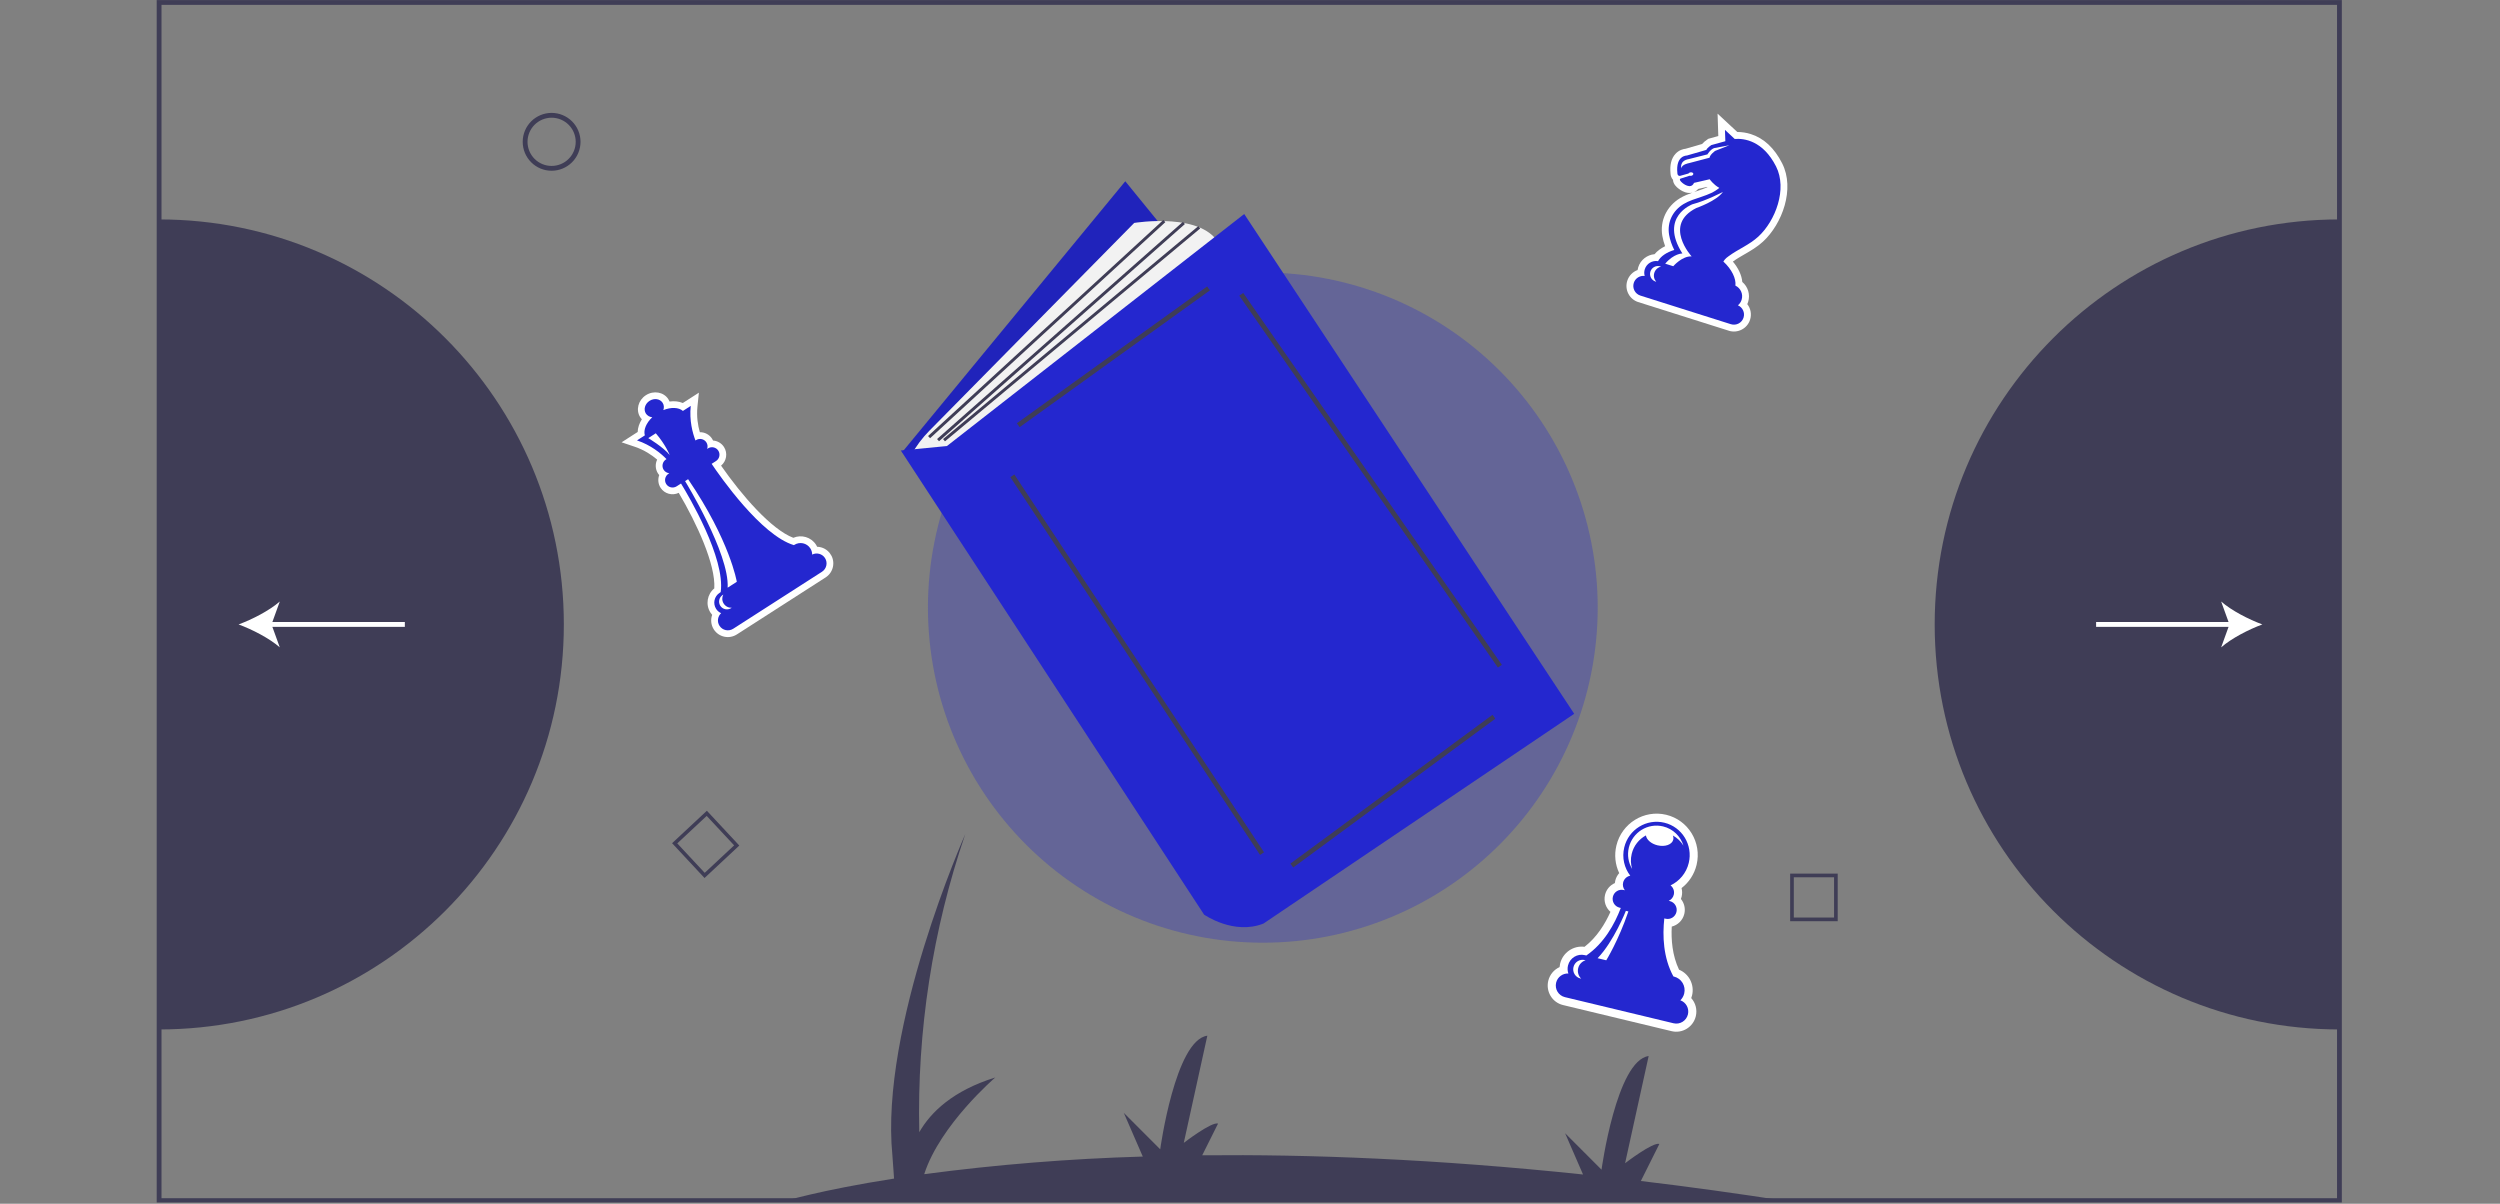 <?xml version="1.0" encoding="UTF-8"?>
<svg xmlns="http://www.w3.org/2000/svg" xmlns:xlink="http://www.w3.org/1999/xlink" width="1012.5pt" height="487.5pt" viewBox="0 0 1012.5 487.5" version="1.2">
<rect x="0" y="0" width="1012.5" height="487.5" fill="#808080" stroke="none"/>
<defs>
<clipPath id="clip1">
  <path d="M 63.461 0 L 948.445 0 L 948.445 487 L 63.461 487 Z M 63.461 0 "/>
</clipPath>
<clipPath id="clip2">
  <path d="M 658 46 L 724 46 L 724 135 L 658 135 Z M 658 46 "/>
</clipPath>
<clipPath id="clip3">
  <path d="M 681.652 41.602 L 733.113 57.875 L 708.25 136.496 L 656.793 120.223 Z M 681.652 41.602 "/>
</clipPath>
<clipPath id="clip4">
  <path d="M 681.652 41.602 L 733.113 57.875 L 708.25 136.496 L 656.793 120.223 Z M 681.652 41.602 "/>
</clipPath>
<clipPath id="clip5">
  <path d="M 661 52 L 722 52 L 722 132 L 661 132 Z M 661 52 "/>
</clipPath>
<clipPath id="clip6">
  <path d="M 681.652 41.602 L 733.113 57.875 L 708.25 136.496 L 656.793 120.223 Z M 681.652 41.602 "/>
</clipPath>
<clipPath id="clip7">
  <path d="M 681.652 41.602 L 733.113 57.875 L 708.25 136.496 L 656.793 120.223 Z M 681.652 41.602 "/>
</clipPath>
<clipPath id="clip8">
  <path d="M 251 158 L 338 158 L 338 259 L 251 259 Z M 251 158 "/>
</clipPath>
<clipPath id="clip9">
  <path d="M 237.793 175.031 L 285.102 144.656 L 340.184 230.438 L 292.879 260.816 Z M 237.793 175.031 "/>
</clipPath>
<clipPath id="clip10">
  <path d="M 237.793 175.031 L 285.102 144.656 L 340.184 230.438 L 292.879 260.816 Z M 237.793 175.031 "/>
</clipPath>
<clipPath id="clip11">
  <path d="M 257 161 L 335 161 L 335 256 L 257 256 Z M 257 161 "/>
</clipPath>
<clipPath id="clip12">
  <path d="M 237.793 175.031 L 285.102 144.656 L 340.184 230.438 L 292.879 260.816 Z M 237.793 175.031 "/>
</clipPath>
<clipPath id="clip13">
  <path d="M 237.793 175.031 L 285.102 144.656 L 340.184 230.438 L 292.879 260.816 Z M 237.793 175.031 "/>
</clipPath>
<clipPath id="clip14">
  <path d="M 626 329 L 688 329 L 688 418 L 626 418 Z M 626 329 "/>
</clipPath>
<clipPath id="clip15">
  <path d="M 644.938 322.797 L 704.703 337.168 L 684.898 419.523 L 625.133 405.152 Z M 644.938 322.797 "/>
</clipPath>
<clipPath id="clip16">
  <path d="M 644.938 322.797 L 704.703 337.168 L 684.898 419.523 L 625.133 405.152 Z M 644.938 322.797 "/>
</clipPath>
<clipPath id="clip17">
  <path d="M 630 332 L 685 332 L 685 415 L 630 415 Z M 630 332 "/>
</clipPath>
<clipPath id="clip18">
  <path d="M 644.938 322.797 L 704.703 337.168 L 684.898 419.523 L 625.133 405.152 Z M 644.938 322.797 "/>
</clipPath>
<clipPath id="clip19">
  <path d="M 644.938 322.797 L 704.703 337.168 L 684.898 419.523 L 625.133 405.152 Z M 644.938 322.797 "/>
</clipPath>
</defs>
<g id="surface1">
<path style=" stroke:none;fill-rule:nonzero;fill:rgb(24.709%,23.92%,33.73%);fill-opacity:1;" d="M 228.355 252.895 C 228.355 343.484 154.965 416.926 64.434 416.926 L 64.434 88.867 C 154.965 88.867 228.355 162.309 228.355 252.895 Z M 228.355 252.895 "/>
<path style=" stroke:none;fill-rule:nonzero;fill:rgb(24.709%,23.92%,33.73%);fill-opacity:1;" d="M 783.547 252.895 C 783.547 343.484 856.941 416.926 947.469 416.926 L 947.469 88.867 C 856.941 88.867 783.547 162.309 783.547 252.895 Z M 783.547 252.895 "/>
<path style=" stroke:none;fill-rule:nonzero;fill:rgb(24.709%,23.92%,33.73%);fill-opacity:1;" d="M 223.402 69.152 C 222.633 69.152 221.871 69.078 221.117 68.93 C 220.363 68.777 219.633 68.555 218.922 68.262 C 218.211 67.969 217.539 67.605 216.898 67.18 C 216.258 66.75 215.668 66.266 215.125 65.723 C 214.578 65.176 214.094 64.586 213.668 63.945 C 213.242 63.305 212.879 62.633 212.586 61.922 C 212.293 61.211 212.07 60.477 211.918 59.723 C 211.77 58.969 211.695 58.207 211.695 57.438 C 211.695 56.668 211.77 55.906 211.918 55.152 C 212.07 54.398 212.293 53.664 212.586 52.953 C 212.879 52.242 213.242 51.566 213.668 50.926 C 214.094 50.289 214.578 49.695 215.125 49.152 C 215.668 48.609 216.258 48.121 216.898 47.695 C 217.539 47.27 218.211 46.906 218.922 46.613 C 219.633 46.316 220.363 46.094 221.117 45.945 C 221.871 45.797 222.633 45.719 223.402 45.719 C 224.172 45.719 224.934 45.797 225.688 45.945 C 226.441 46.094 227.172 46.316 227.883 46.613 C 228.594 46.906 229.27 47.27 229.906 47.695 C 230.547 48.121 231.137 48.609 231.684 49.152 C 232.227 49.695 232.711 50.289 233.137 50.926 C 233.566 51.566 233.926 52.242 234.219 52.953 C 234.516 53.664 234.738 54.398 234.887 55.152 C 235.035 55.906 235.113 56.668 235.113 57.438 C 235.109 58.207 235.035 58.969 234.883 59.723 C 234.734 60.477 234.512 61.207 234.219 61.918 C 233.922 62.629 233.562 63.305 233.133 63.941 C 232.707 64.582 232.223 65.176 231.68 65.719 C 231.137 66.262 230.543 66.746 229.906 67.176 C 229.266 67.602 228.59 67.965 227.883 68.258 C 227.172 68.551 226.441 68.773 225.688 68.926 C 224.934 69.078 224.172 69.152 223.402 69.152 Z M 223.402 47.672 C 222.762 47.672 222.129 47.734 221.5 47.859 C 220.871 47.984 220.262 48.172 219.668 48.418 C 219.078 48.66 218.516 48.961 217.98 49.32 C 217.449 49.676 216.957 50.078 216.504 50.531 C 216.051 50.984 215.645 51.48 215.289 52.012 C 214.934 52.547 214.633 53.109 214.387 53.699 C 214.145 54.293 213.957 54.902 213.832 55.531 C 213.707 56.16 213.645 56.797 213.645 57.438 C 213.645 58.078 213.707 58.715 213.832 59.34 C 213.957 59.969 214.145 60.582 214.387 61.172 C 214.633 61.766 214.934 62.328 215.289 62.863 C 215.645 63.395 216.051 63.887 216.504 64.34 C 216.957 64.793 217.449 65.199 217.98 65.555 C 218.516 65.91 219.078 66.211 219.668 66.457 C 220.262 66.703 220.871 66.887 221.5 67.012 C 222.129 67.137 222.762 67.199 223.402 67.199 C 224.043 67.199 224.68 67.137 225.305 67.012 C 225.934 66.887 226.543 66.703 227.137 66.457 C 227.73 66.211 228.293 65.91 228.824 65.555 C 229.355 65.199 229.848 64.793 230.301 64.34 C 230.754 63.887 231.16 63.395 231.516 62.863 C 231.871 62.328 232.172 61.766 232.418 61.172 C 232.664 60.582 232.848 59.969 232.973 59.34 C 233.098 58.715 233.16 58.078 233.16 57.438 C 233.16 56.797 233.098 56.16 232.973 55.531 C 232.844 54.906 232.66 54.293 232.414 53.703 C 232.168 53.109 231.867 52.547 231.512 52.016 C 231.156 51.48 230.754 50.988 230.301 50.535 C 229.848 50.082 229.355 49.68 228.82 49.32 C 228.289 48.965 227.727 48.664 227.137 48.418 C 226.543 48.172 225.934 47.988 225.305 47.863 C 224.676 47.738 224.043 47.676 223.402 47.672 Z M 223.402 47.672 "/>
<path style=" stroke:none;fill-rule:nonzero;fill:rgb(24.709%,23.92%,33.73%);fill-opacity:1;" d="M 744.273 373.09 L 725.012 373.09 L 725.012 353.812 L 744.273 353.812 Z M 726.492 371.605 L 742.793 371.605 L 742.793 355.297 L 726.492 355.297 Z M 726.492 371.605 "/>
<path style=" stroke:none;fill-rule:nonzero;fill:rgb(24.709%,23.92%,33.73%);fill-opacity:1;" d="M 285.332 355.594 L 272.195 341.496 L 286.281 328.352 L 299.418 342.445 Z M 274.289 341.57 L 285.406 353.496 L 297.324 342.371 L 286.207 330.445 Z M 274.289 341.57 "/>
<g clip-path="url(#clip1)" clip-rule="nonzero">
<path style=" stroke:none;fill-rule:nonzero;fill:rgb(24.709%,23.92%,33.73%);fill-opacity:1;" d="M 63.461 0.016 L 63.461 487.227 L 948.445 487.227 L 948.445 0.016 Z M 946.496 485.273 L 65.41 485.273 L 65.41 1.969 L 946.496 1.969 Z M 946.496 485.273 "/>
</g>
<path style=" stroke:none;fill-rule:nonzero;fill:rgb(24.709%,23.92%,33.73%);fill-opacity:1;" d="M 725.402 486.738 C 704.305 483.434 684.02 480.621 664.547 478.305 L 672.043 463.297 C 669.441 462.43 658.16 471.109 658.16 471.109 L 667.707 427.699 C 654.691 429.438 648.617 473.715 648.617 473.715 L 633.867 458.957 L 641.129 475.668 C 581.539 469.402 530.117 467.445 486.895 467.895 L 493.312 455.047 C 490.711 454.18 479.43 462.863 479.43 462.863 L 488.973 419.453 C 475.961 421.188 469.887 465.469 469.887 465.469 L 455.137 450.707 L 462.828 468.406 C 433.199 469.27 403.691 471.645 374.309 475.539 C 380.711 455.574 403.078 436.383 403.078 436.383 C 385.883 441.734 376.934 450.457 372.305 458.543 C 371.836 438.035 373.164 417.645 376.293 397.371 C 379.422 377.098 384.301 357.254 390.93 337.84 C 390.93 337.84 356.227 415.98 361.434 468.07 L 362.094 477.324 C 331.898 482.039 316.75 486.738 316.75 486.738 Z M 725.402 486.738 "/>
<path style=" stroke:none;fill-rule:nonzero;fill:rgb(14.119%,15.289%,81.18%);fill-opacity:0.298;" d="M 647.066 246.078 C 647.066 248.297 647.012 250.52 646.902 252.734 C 646.797 254.953 646.633 257.168 646.414 259.379 C 646.195 261.59 645.926 263.793 645.598 265.992 C 645.273 268.188 644.895 270.375 644.461 272.555 C 644.027 274.73 643.543 276.898 643.004 279.055 C 642.465 281.207 641.871 283.348 641.227 285.473 C 640.582 287.598 639.887 289.707 639.141 291.797 C 638.391 293.891 637.594 295.961 636.742 298.012 C 635.895 300.066 634.996 302.094 634.047 304.102 C 633.098 306.109 632.098 308.094 631.055 310.055 C 630.008 312.012 628.914 313.945 627.773 315.848 C 626.629 317.754 625.445 319.629 624.211 321.477 C 622.977 323.324 621.699 325.141 620.379 326.922 C 619.055 328.707 617.691 330.457 616.281 332.176 C 614.875 333.891 613.426 335.574 611.934 337.219 C 610.441 338.863 608.914 340.473 607.344 342.043 C 605.773 343.613 604.168 345.145 602.523 346.637 C 600.879 348.129 599.195 349.578 597.48 350.988 C 595.766 352.395 594.016 353.762 592.234 355.086 C 590.449 356.41 588.637 357.688 586.789 358.922 C 584.945 360.156 583.07 361.344 581.168 362.484 C 579.262 363.625 577.332 364.723 575.375 365.77 C 573.418 366.816 571.434 367.812 569.43 368.762 C 567.422 369.711 565.395 370.613 563.344 371.461 C 561.293 372.312 559.223 373.113 557.133 373.859 C 555.043 374.609 552.934 375.305 550.812 375.949 C 548.688 376.594 546.547 377.188 544.395 377.727 C 542.242 378.266 540.078 378.754 537.898 379.184 C 535.723 379.617 533.535 380 531.34 380.324 C 529.145 380.648 526.945 380.922 524.734 381.141 C 522.527 381.359 520.312 381.52 518.094 381.629 C 515.879 381.738 513.66 381.793 511.441 381.793 C 509.223 381.793 507.004 381.738 504.785 381.629 C 502.57 381.52 500.355 381.359 498.148 381.141 C 495.938 380.922 493.734 380.648 491.539 380.324 C 489.344 380 487.16 379.617 484.98 379.184 C 482.805 378.754 480.641 378.266 478.484 377.727 C 476.332 377.188 474.195 376.594 472.07 375.949 C 469.945 375.305 467.84 374.609 465.75 373.859 C 463.66 373.113 461.59 372.312 459.539 371.461 C 457.488 370.613 455.461 369.711 453.453 368.762 C 451.445 367.812 449.465 366.816 447.508 365.77 C 445.551 364.723 443.617 363.625 441.715 362.484 C 439.812 361.344 437.938 360.156 436.09 358.922 C 434.246 357.688 432.43 356.41 430.648 355.086 C 428.863 353.762 427.117 352.395 425.398 350.988 C 423.684 349.578 422.004 348.129 420.359 346.637 C 418.715 345.145 417.109 343.613 415.539 342.043 C 413.969 340.473 412.438 338.863 410.949 337.219 C 409.457 335.574 408.008 333.891 406.602 332.176 C 405.191 330.457 403.828 328.707 402.504 326.922 C 401.184 325.141 399.906 323.324 398.672 321.477 C 397.438 319.629 396.25 317.754 395.109 315.848 C 393.969 313.945 392.875 312.012 391.828 310.055 C 390.781 308.094 389.785 306.109 388.836 304.102 C 387.887 302.094 386.988 300.066 386.137 298.012 C 385.289 295.961 384.488 293.891 383.742 291.797 C 382.996 289.707 382.297 287.598 381.652 285.473 C 381.008 283.348 380.418 281.207 379.879 279.055 C 379.34 276.898 378.852 274.73 378.422 272.555 C 377.988 270.375 377.609 268.188 377.281 265.992 C 376.957 263.793 376.684 261.59 376.469 259.379 C 376.25 257.168 376.086 254.953 375.977 252.734 C 375.867 250.52 375.812 248.297 375.812 246.078 C 375.812 243.855 375.867 241.637 375.977 239.418 C 376.086 237.199 376.25 234.984 376.469 232.773 C 376.684 230.562 376.957 228.359 377.281 226.164 C 377.609 223.965 377.988 221.777 378.422 219.602 C 378.852 217.422 379.34 215.254 379.879 213.102 C 380.418 210.945 381.008 208.805 381.652 206.68 C 382.297 204.555 382.996 202.445 383.742 200.355 C 384.488 198.266 385.289 196.191 386.137 194.141 C 386.988 192.09 387.887 190.059 388.836 188.051 C 389.785 186.043 390.781 184.059 391.828 182.102 C 392.875 180.141 393.969 178.211 395.109 176.305 C 396.25 174.398 397.438 172.523 398.672 170.676 C 399.906 168.828 401.184 167.016 402.504 165.23 C 403.828 163.445 405.191 161.695 406.602 159.98 C 408.008 158.262 409.457 156.582 410.949 154.934 C 412.438 153.289 413.969 151.68 415.539 150.109 C 417.109 148.539 418.715 147.008 420.359 145.516 C 422.004 144.027 423.684 142.574 425.398 141.168 C 427.117 139.758 428.863 138.391 430.648 137.066 C 432.43 135.746 434.246 134.465 436.09 133.234 C 437.938 132 439.812 130.812 441.715 129.668 C 443.617 128.527 445.551 127.434 447.508 126.387 C 449.465 125.34 451.445 124.34 453.453 123.391 C 455.461 122.441 457.488 121.543 459.539 120.691 C 461.59 119.84 463.66 119.043 465.75 118.293 C 467.84 117.547 469.945 116.848 472.07 116.203 C 474.195 115.559 476.332 114.969 478.484 114.426 C 480.641 113.887 482.805 113.402 484.98 112.969 C 487.16 112.535 489.344 112.156 491.539 111.828 C 493.734 111.504 495.938 111.23 498.148 111.016 C 500.355 110.797 502.57 110.633 504.785 110.523 C 507.004 110.414 509.223 110.359 511.441 110.359 C 513.66 110.359 515.879 110.414 518.094 110.523 C 520.312 110.633 522.527 110.797 524.734 111.016 C 526.945 111.23 529.145 111.504 531.34 111.828 C 533.535 112.156 535.723 112.535 537.898 112.969 C 540.078 113.402 542.242 113.887 544.395 114.426 C 546.547 114.969 548.688 115.559 550.812 116.203 C 552.934 116.848 555.043 117.547 557.133 118.293 C 559.223 119.043 561.293 119.84 563.344 120.691 C 565.395 121.543 567.422 122.441 569.43 123.391 C 571.434 124.34 573.418 125.34 575.375 126.387 C 577.332 127.434 579.262 128.527 581.168 129.668 C 583.07 130.812 584.945 132 586.789 133.234 C 588.637 134.465 590.449 135.746 592.234 137.066 C 594.016 138.391 595.766 139.758 597.48 141.168 C 599.195 142.574 600.879 144.027 602.523 145.516 C 604.168 147.008 605.773 148.539 607.344 150.109 C 608.914 151.68 610.441 153.289 611.934 154.934 C 613.426 156.582 614.875 158.262 616.281 159.98 C 617.691 161.695 619.055 163.445 620.379 165.23 C 621.699 167.016 622.977 168.828 624.211 170.676 C 625.445 172.523 626.629 174.398 627.773 176.305 C 628.914 178.211 630.008 180.141 631.055 182.102 C 632.098 184.059 633.098 186.043 634.047 188.051 C 634.996 190.059 635.895 192.09 636.742 194.141 C 637.594 196.191 638.391 198.266 639.141 200.355 C 639.887 202.445 640.582 204.555 641.227 206.68 C 641.871 208.805 642.465 210.945 643.004 213.102 C 643.543 215.254 644.027 217.422 644.461 219.602 C 644.895 221.777 645.273 223.965 645.598 226.164 C 645.926 228.359 646.195 230.562 646.414 232.773 C 646.633 234.984 646.797 237.199 646.902 239.418 C 647.012 241.637 647.066 243.855 647.066 246.078 Z M 647.066 246.078 "/>
<path style=" stroke:none;fill-rule:nonzero;fill:rgb(14.119%,15.289%,81.18%);fill-opacity:1;" d="M 455.742 73.418 L 365.438 183.059 L 499.09 340.895 L 588.188 236.074 Z M 455.742 73.418 "/>
<path style=" stroke:none;fill-rule:nonzero;fill:rgb(0%,0%,0%);fill-opacity:0.098;" d="M 455.742 73.418 L 365.438 183.059 L 499.09 340.895 L 588.188 236.074 Z M 455.742 73.418 "/>
<path style=" stroke:none;fill-rule:nonzero;fill:rgb(94.899%,94.899%,94.899%);fill-opacity:1;" d="M 369.051 184.266 C 371.059 180.648 373.512 177.371 376.414 174.426 L 459.355 90.285 C 459.355 90.285 488.254 85.469 494.273 99.926 L 388.316 186.676 Z M 369.051 184.266 "/>
<path style=" stroke:none;fill-rule:nonzero;fill:rgb(14.119%,15.289%,81.18%);fill-opacity:1;" d="M 364.836 182.457 L 487.648 370.414 C 487.648 370.414 499.691 378.848 511.73 374.027 L 637.555 289.086 L 503.906 86.672 L 383.5 180.648 Z M 364.836 182.457 "/>
<path style=" stroke:none;fill-rule:nonzero;fill:rgb(24.709%,23.92%,33.73%);fill-opacity:1;" d="M 411.824 171.418 L 488.891 116.004 L 490.031 117.59 L 412.965 173.004 Z M 411.824 171.418 "/>
<path style=" stroke:none;fill-rule:nonzero;fill:rgb(24.709%,23.92%,33.73%);fill-opacity:1;" d="M 409.176 193.238 L 410.805 192.16 L 511.941 345.176 L 510.316 346.254 Z M 409.176 193.238 "/>
<path style=" stroke:none;fill-rule:nonzero;fill:rgb(24.709%,23.92%,33.73%);fill-opacity:1;" d="M 522.602 349.758 L 604.457 289.492 L 605.613 291.066 L 523.758 351.332 Z M 522.602 349.758 "/>
<path style=" stroke:none;fill-rule:nonzero;fill:rgb(24.709%,23.92%,33.73%);fill-opacity:1;" d="M 501.902 119.762 L 503.504 118.645 L 608.254 269.25 L 606.652 270.367 Z M 501.902 119.762 "/>
<path style=" stroke:none;fill-rule:nonzero;fill:rgb(24.709%,23.92%,33.73%);fill-opacity:1;" d="M 375.867 176.59 L 471.145 89.094 L 471.957 89.98 L 376.684 177.48 Z M 375.867 176.59 "/>
<path style=" stroke:none;fill-rule:nonzero;fill:rgb(24.709%,23.92%,33.73%);fill-opacity:1;" d="M 379.508 177.809 L 479.082 89.844 L 479.879 90.746 L 380.305 178.711 Z M 379.508 177.809 "/>
<path style=" stroke:none;fill-rule:nonzero;fill:rgb(24.709%,23.92%,33.73%);fill-opacity:1;" d="M 381.941 177.816 L 485.309 91.594 L 486.082 92.52 L 382.711 178.742 Z M 381.941 177.816 "/>
<path style=" stroke:none;fill-rule:nonzero;fill:rgb(100%,100%,100%);fill-opacity:1;" d="M 916.246 252.895 C 910.703 250.84 903.828 247.328 899.566 243.613 L 902.57 251.922 L 848.922 251.922 L 848.922 253.871 L 902.57 253.871 L 899.566 262.184 C 903.828 258.465 910.703 254.953 916.246 252.895 Z M 916.246 252.895 "/>
<path style=" stroke:none;fill-rule:nonzero;fill:rgb(100%,100%,100%);fill-opacity:1;" d="M 163.961 251.922 L 110.309 251.922 L 113.312 243.609 C 109.051 247.328 102.176 250.84 96.633 252.895 C 102.176 254.953 109.051 258.465 113.312 262.18 L 110.309 253.871 L 163.961 253.871 Z M 163.961 251.922 "/>
<g clip-path="url(#clip2)" clip-rule="nonzero">
<g clip-path="url(#clip3)" clip-rule="nonzero">
<g clip-path="url(#clip4)" clip-rule="nonzero">
<path style=" stroke:none;fill-rule:nonzero;fill:rgb(100%,100%,100%);fill-opacity:1;" d="M 663.516 122.359 C 659.902 121.215 657.895 117.352 659.035 113.742 C 659.695 111.652 661.273 110.074 663.223 109.363 C 663.285 108.973 663.371 108.586 663.492 108.203 C 664.43 105.238 667.094 103.207 670.086 102.949 C 671.145 101.688 672.609 100.578 674.379 99.707 C 673.918 98.477 673.5 97.059 673.242 95.547 C 672.215 89.418 674.965 83.555 680.43 80.25 C 682.008 79.297 683.719 78.617 685.434 78.008 C 684.547 78.238 683.559 78.203 682.539 77.879 C 681.035 77.402 679.852 76.434 679.629 76.246 C 679.105 75.816 677.613 74.574 677.566 72.832 C 676.926 72.125 676.609 71.207 676.566 70.359 C 676.211 66.855 676.875 64.156 678.551 62.328 C 680.023 60.715 681.773 60.332 682.676 60.246 L 689.336 58.32 C 689.867 57.699 690.594 57.078 691.516 56.465 L 691.887 56.211 L 695.914 55.098 L 695.617 46.02 L 703.602 53.457 C 705.449 53.453 707.277 53.73 709.047 54.289 C 714.355 55.969 718.641 59.961 721.777 66.156 C 727.023 76.5 721.82 90.676 713.992 97.875 C 711.617 100.055 709.039 101.543 706.543 102.98 C 704.875 103.945 703.301 104.855 701.816 105.941 C 704.051 108.586 705.402 111.516 705.625 114.188 C 707.926 116.117 708.93 119.312 707.992 122.277 C 707.898 122.582 707.781 122.883 707.648 123.172 C 709.004 124.902 709.492 127.242 708.785 129.477 C 707.645 133.082 703.773 135.09 700.16 133.949 Z M 687.793 76.512 C 687.328 77.066 686.766 77.492 686.137 77.77 C 686.512 77.641 686.895 77.512 687.27 77.391 C 688.762 76.891 690.207 76.41 691.504 75.82 C 691.461 75.781 691.422 75.734 691.379 75.688 Z M 687.793 76.512 "/>
</g>
</g>
</g>
<g clip-path="url(#clip5)" clip-rule="nonzero">
<g clip-path="url(#clip6)" clip-rule="nonzero">
<g clip-path="url(#clip7)" clip-rule="nonzero">
<path style=" stroke:none;fill-rule:nonzero;fill:rgb(14.119%,15.289%,81.18%);fill-opacity:1;" d="M 703.859 123.652 C 704.535 123.086 705.062 122.336 705.344 121.438 C 706.074 119.129 704.965 116.684 702.836 115.672 C 703.195 112.852 701.352 109.031 697.957 105.922 C 698.75 104.633 699.789 103.984 700.102 103.758 C 704.016 100.863 708.438 99.207 712.113 95.832 C 719.062 89.438 723.941 76.562 719.301 67.406 C 714.008 56.965 706.426 55.992 702.551 56.277 L 698.613 52.609 L 698.762 57.191 L 693.062 58.766 C 693.062 58.766 691.324 59.93 691.078 60.707 L 683.156 62.996 C 683.156 62.996 678.555 62.91 679.344 70.176 C 679.344 70.176 679.336 71.285 680.379 71.234 L 683.816 70.273 C 683.965 70.043 684.273 69.848 684.656 69.797 C 685.23 69.715 685.742 69.965 685.797 70.359 C 685.852 70.75 685.434 71.133 684.859 71.215 C 684.645 71.242 684.441 71.23 684.262 71.18 L 680.824 72.273 C 680.824 72.273 679.426 72.473 681.434 74.133 C 681.434 74.133 684.785 76.992 686.07 74.062 L 692.418 72.598 C 692.418 72.598 693.93 74.785 696.309 76.082 C 692.402 79.52 686.258 79.969 681.871 82.621 C 677.457 85.293 675.125 89.965 675.984 95.09 C 676.336 97.18 677.121 99.348 678.078 101.238 C 674.945 102.176 672.531 103.84 671.516 105.766 C 669.191 105.371 666.871 106.73 666.141 109.043 C 665.852 109.957 665.855 110.895 666.098 111.762 C 664.172 111.512 662.285 112.664 661.68 114.578 C 661 116.73 662.199 119.027 664.355 119.711 L 700.996 131.297 C 703.156 131.98 705.453 130.789 706.137 128.637 C 706.773 126.621 705.762 124.477 703.859 123.652 Z M 694.637 61.109 C 694.637 61.109 692.516 62.609 692.375 63.875 L 684.055 66.066 C 684.055 66.066 680.973 66.582 680.953 68.25 C 680.953 68.25 679.977 65.102 684.004 64.422 L 691.516 62.52 C 691.516 62.52 692.652 60.559 694.203 59.98 L 700.398 58.824 Z M 670.785 114.121 L 670.52 114.039 C 668.82 113.5 667.879 111.684 668.414 109.988 C 668.949 108.289 670.766 107.352 672.465 107.887 L 672.73 107.973 C 671.484 108.262 670.414 109.18 670 110.488 C 669.586 111.801 669.93 113.168 670.785 114.121 Z M 685.109 103.836 C 681.23 103.641 677.676 107.824 677.676 107.824 L 674.406 106.789 C 677.957 102.605 681.367 102.656 681.367 102.656 C 671.855 87.75 685.445 82.719 685.445 82.719 C 691.125 81.25 697.789 77.719 697.789 77.719 C 695.293 81.383 687.023 84.246 687.023 84.246 C 673.391 91.059 685.109 103.836 685.109 103.836 Z M 685.109 103.836 "/>
</g>
</g>
</g>
<g clip-path="url(#clip8)" clip-rule="nonzero">
<g clip-path="url(#clip9)" clip-rule="nonzero">
<g clip-path="url(#clip10)" clip-rule="nonzero">
<path style=" stroke:none;fill-rule:nonzero;fill:rgb(100%,100%,100%);fill-opacity:1;" d="M 298.438 256.938 C 295.293 258.957 291.102 258.051 289.098 254.926 C 287.934 253.113 287.738 250.93 288.43 249.012 C 288.172 248.719 287.934 248.406 287.723 248.078 C 285.668 244.879 286.398 240.668 289.289 238.301 C 289.875 228.703 282.289 212.145 274.887 199.602 C 272.293 200.852 269.109 200.004 267.523 197.535 C 266.512 195.957 266.371 194.062 266.984 192.414 C 266.801 192.211 266.637 191.988 266.484 191.754 C 265.367 190.012 265.309 187.887 266.152 186.141 C 263.977 184.281 260.961 182.254 257.102 180.945 L 251.746 179.133 L 258.262 174.949 C 258.301 173.27 258.887 171.496 259.945 169.816 C 259.703 169.559 259.48 169.273 259.289 168.973 C 257.422 166.066 258.461 162.062 261.598 160.051 C 264.734 158.035 268.809 158.758 270.672 161.66 C 270.867 161.965 271.031 162.285 271.168 162.617 C 273.137 162.348 274.988 162.555 276.535 163.219 L 283.047 159.035 L 282.469 164.656 C 282.051 168.707 282.637 172.297 283.43 175.047 C 285.363 175.008 287.273 175.945 288.391 177.684 C 288.543 177.922 288.676 178.164 288.789 178.414 C 290.539 178.543 292.203 179.461 293.215 181.039 C 294.801 183.508 294.25 186.75 292.035 188.59 C 300.379 200.57 312.312 214.387 321.289 217.812 C 324.578 216.402 328.504 217.52 330.492 220.613 C 330.664 220.879 330.816 221.156 330.949 221.441 C 333.113 221.496 335.188 222.594 336.43 224.531 C 338.438 227.656 337.516 231.844 334.371 233.863 Z M 298.438 256.938 "/>
</g>
</g>
</g>
<g clip-path="url(#clip11)" clip-rule="nonzero">
<g clip-path="url(#clip12)" clip-rule="nonzero">
<g clip-path="url(#clip13)" clip-rule="nonzero">
<path style=" stroke:none;fill-rule:nonzero;fill:rgb(14.119%,15.289%,81.18%);fill-opacity:1;" d="M 328.926 224.605 C 328.922 223.742 328.688 222.871 328.188 222.094 C 326.785 219.906 323.863 219.277 321.664 220.691 L 321.527 220.777 C 308.227 216.82 291.512 192.766 288.215 187.855 L 289.984 186.719 C 291.402 185.809 291.816 183.926 290.914 182.516 C 290.008 181.105 288.125 180.703 286.707 181.613 L 286.387 181.82 C 286.691 180.965 286.613 179.984 286.086 179.164 C 285.184 177.754 283.297 177.352 281.883 178.258 L 281.664 178.398 C 280.5 175.371 279.137 170.344 279.75 164.391 L 276.578 166.426 C 274.859 164.941 271.773 164.836 268.652 166.098 C 269 165.105 268.938 164.027 268.367 163.141 C 267.312 161.496 264.941 161.141 263.07 162.344 C 261.199 163.543 260.535 165.848 261.59 167.492 C 262.16 168.379 263.113 168.887 264.164 168.98 C 261.715 171.297 260.527 174.145 261.16 176.324 L 257.992 178.359 C 263.656 180.281 267.66 183.613 269.934 185.934 L 269.715 186.07 C 268.301 186.98 267.883 188.863 268.789 190.273 C 269.316 191.094 270.172 191.57 271.078 191.648 L 270.754 191.855 C 269.34 192.766 268.922 194.645 269.828 196.055 C 270.734 197.465 272.621 197.871 274.035 196.961 L 275.809 195.824 C 278.898 200.867 293.816 226.07 291.883 239.812 L 291.465 240.082 C 289.27 241.492 288.621 244.41 290.027 246.598 C 290.535 247.391 291.25 247.98 292.055 248.336 C 290.652 249.641 290.336 251.789 291.398 253.445 C 292.598 255.312 295.086 255.844 296.961 254.641 L 332.898 231.566 C 334.77 230.363 335.32 227.879 334.125 226.012 C 333.004 224.266 330.746 223.684 328.926 224.605 Z M 262.543 177.438 L 265.594 175.477 C 269.5 179.977 271.246 184.281 271.246 184.281 C 268.566 181.004 262.543 177.438 262.543 177.438 Z M 296.348 246.145 L 296.117 246.289 C 294.637 247.238 292.672 246.816 291.727 245.344 C 290.785 243.875 291.215 241.91 292.695 240.961 L 292.926 240.816 C 292.355 241.941 292.375 243.324 293.105 244.461 C 293.836 245.598 295.082 246.191 296.348 246.145 Z M 298.406 235.629 L 294.695 238.012 C 295.488 224.168 277.461 194.852 277.461 194.852 L 278.68 194.07 C 295.699 219.086 298.406 235.629 298.406 235.629 Z M 298.406 235.629 "/>
</g>
</g>
</g>
<g clip-path="url(#clip14)" clip-rule="nonzero">
<g clip-path="url(#clip15)" clip-rule="nonzero">
<g clip-path="url(#clip16)" clip-rule="nonzero">
<path style=" stroke:none;fill-rule:nonzero;fill:rgb(100%,100%,100%);fill-opacity:1;" d="M 633.012 407.043 C 628.672 406 625.996 401.598 627.047 397.223 C 627.656 394.691 629.391 392.691 631.625 391.676 C 631.664 391.211 631.734 390.742 631.848 390.281 C 632.934 385.762 637.246 382.859 641.727 383.457 C 646.77 379.578 650.113 374.055 652.23 369.305 C 650.34 367.652 649.41 365.023 650.039 362.406 C 650.57 360.199 652.094 358.484 654.02 357.645 C 654.055 357.309 654.109 356.977 654.188 356.645 C 654.465 355.492 655.023 354.457 655.781 353.609 C 654.148 350.168 653.727 346.246 654.641 342.441 C 656.809 333.422 665.859 327.832 674.816 329.984 C 683.773 332.137 689.289 341.23 687.121 350.254 C 686.207 354.059 684.047 357.355 681.027 359.68 C 681.32 360.781 681.348 361.957 681.07 363.109 C 680.988 363.441 680.891 363.762 680.766 364.074 C 682.094 365.699 682.68 367.918 682.148 370.129 C 681.516 372.746 679.492 374.664 677.059 375.273 C 676.785 380.488 677.254 386.957 680.012 392.723 C 684.016 394.363 686.34 398.762 685.289 403.133 C 685.199 403.504 685.086 403.867 684.945 404.223 C 686.684 406.152 687.449 408.883 686.797 411.594 C 685.746 415.965 681.352 418.668 677.016 417.625 L 633.012 407.043 "/>
</g>
</g>
</g>
<g clip-path="url(#clip17)" clip-rule="nonzero">
<g clip-path="url(#clip18)" clip-rule="nonzero">
<g clip-path="url(#clip19)" clip-rule="nonzero">
<path style=" stroke:none;fill-rule:nonzero;fill:rgb(14.119%,15.289%,81.18%);fill-opacity:1;" d="M 680.539 405.121 C 681.285 404.391 681.844 403.453 682.105 402.367 C 682.84 399.312 680.977 396.238 677.941 395.508 L 677.719 395.453 C 673.586 387.828 673.273 378.992 674.043 371.957 L 674.562 372.082 C 676.516 372.551 678.488 371.336 678.961 369.363 C 679.438 367.391 678.234 365.414 676.277 364.945 L 675.832 364.836 C 676.828 364.383 677.609 363.492 677.887 362.344 C 678.234 360.891 677.676 359.438 676.57 358.582 C 680.133 356.887 682.945 353.645 683.945 349.488 C 685.691 342.223 681.262 334.926 674.047 333.191 C 666.836 331.457 659.57 335.941 657.82 343.207 C 656.824 347.363 657.848 351.531 660.254 354.656 C 658.887 354.918 657.719 355.957 657.371 357.41 C 657.094 358.559 657.391 359.711 658.066 360.562 L 657.625 360.457 C 655.664 359.984 653.691 361.203 653.219 363.172 C 652.746 365.145 653.945 367.125 655.906 367.598 L 656.426 367.719 C 653.906 374.336 649.617 382.062 642.461 386.977 L 641.855 386.832 C 638.824 386.102 635.77 387.992 635.035 391.047 C 634.766 392.16 634.844 393.27 635.191 394.27 C 632.914 394.148 630.789 395.672 630.23 397.988 C 629.605 400.598 631.191 403.215 633.781 403.84 L 677.785 414.422 C 680.375 415.043 682.984 413.434 683.613 410.828 C 684.199 408.387 682.84 405.93 680.539 405.121 Z M 640.379 396.352 L 640.059 396.277 C 638.012 395.785 636.762 393.719 637.258 391.66 C 637.75 389.605 639.805 388.332 641.852 388.824 L 642.172 388.902 C 640.723 389.352 639.543 390.535 639.16 392.117 C 638.781 393.707 639.293 395.293 640.379 396.352 Z M 650.535 388.918 L 647.027 388.074 C 653.609 381.281 658.477 368.891 658.477 368.891 L 659.496 369.137 C 655.477 380.934 650.535 388.918 650.535 388.918 Z M 671.285 342.355 C 668.707 341.734 666.828 340.055 666.602 338.34 C 663.812 339.848 661.641 342.488 660.84 345.824 C 660.336 347.922 660.43 350.016 661.02 351.93 C 659.508 349.422 658.945 346.328 659.688 343.246 C 661.18 337.039 667.375 333.211 673.535 334.695 C 677.617 335.676 680.648 338.738 681.801 342.5 C 680.773 340.793 679.297 339.363 677.504 338.375 C 677.734 338.934 677.805 339.508 677.672 340.066 C 677.191 342.062 674.332 343.09 671.285 342.355 "/>
</g>
</g>
</g>
</g>
</svg>
